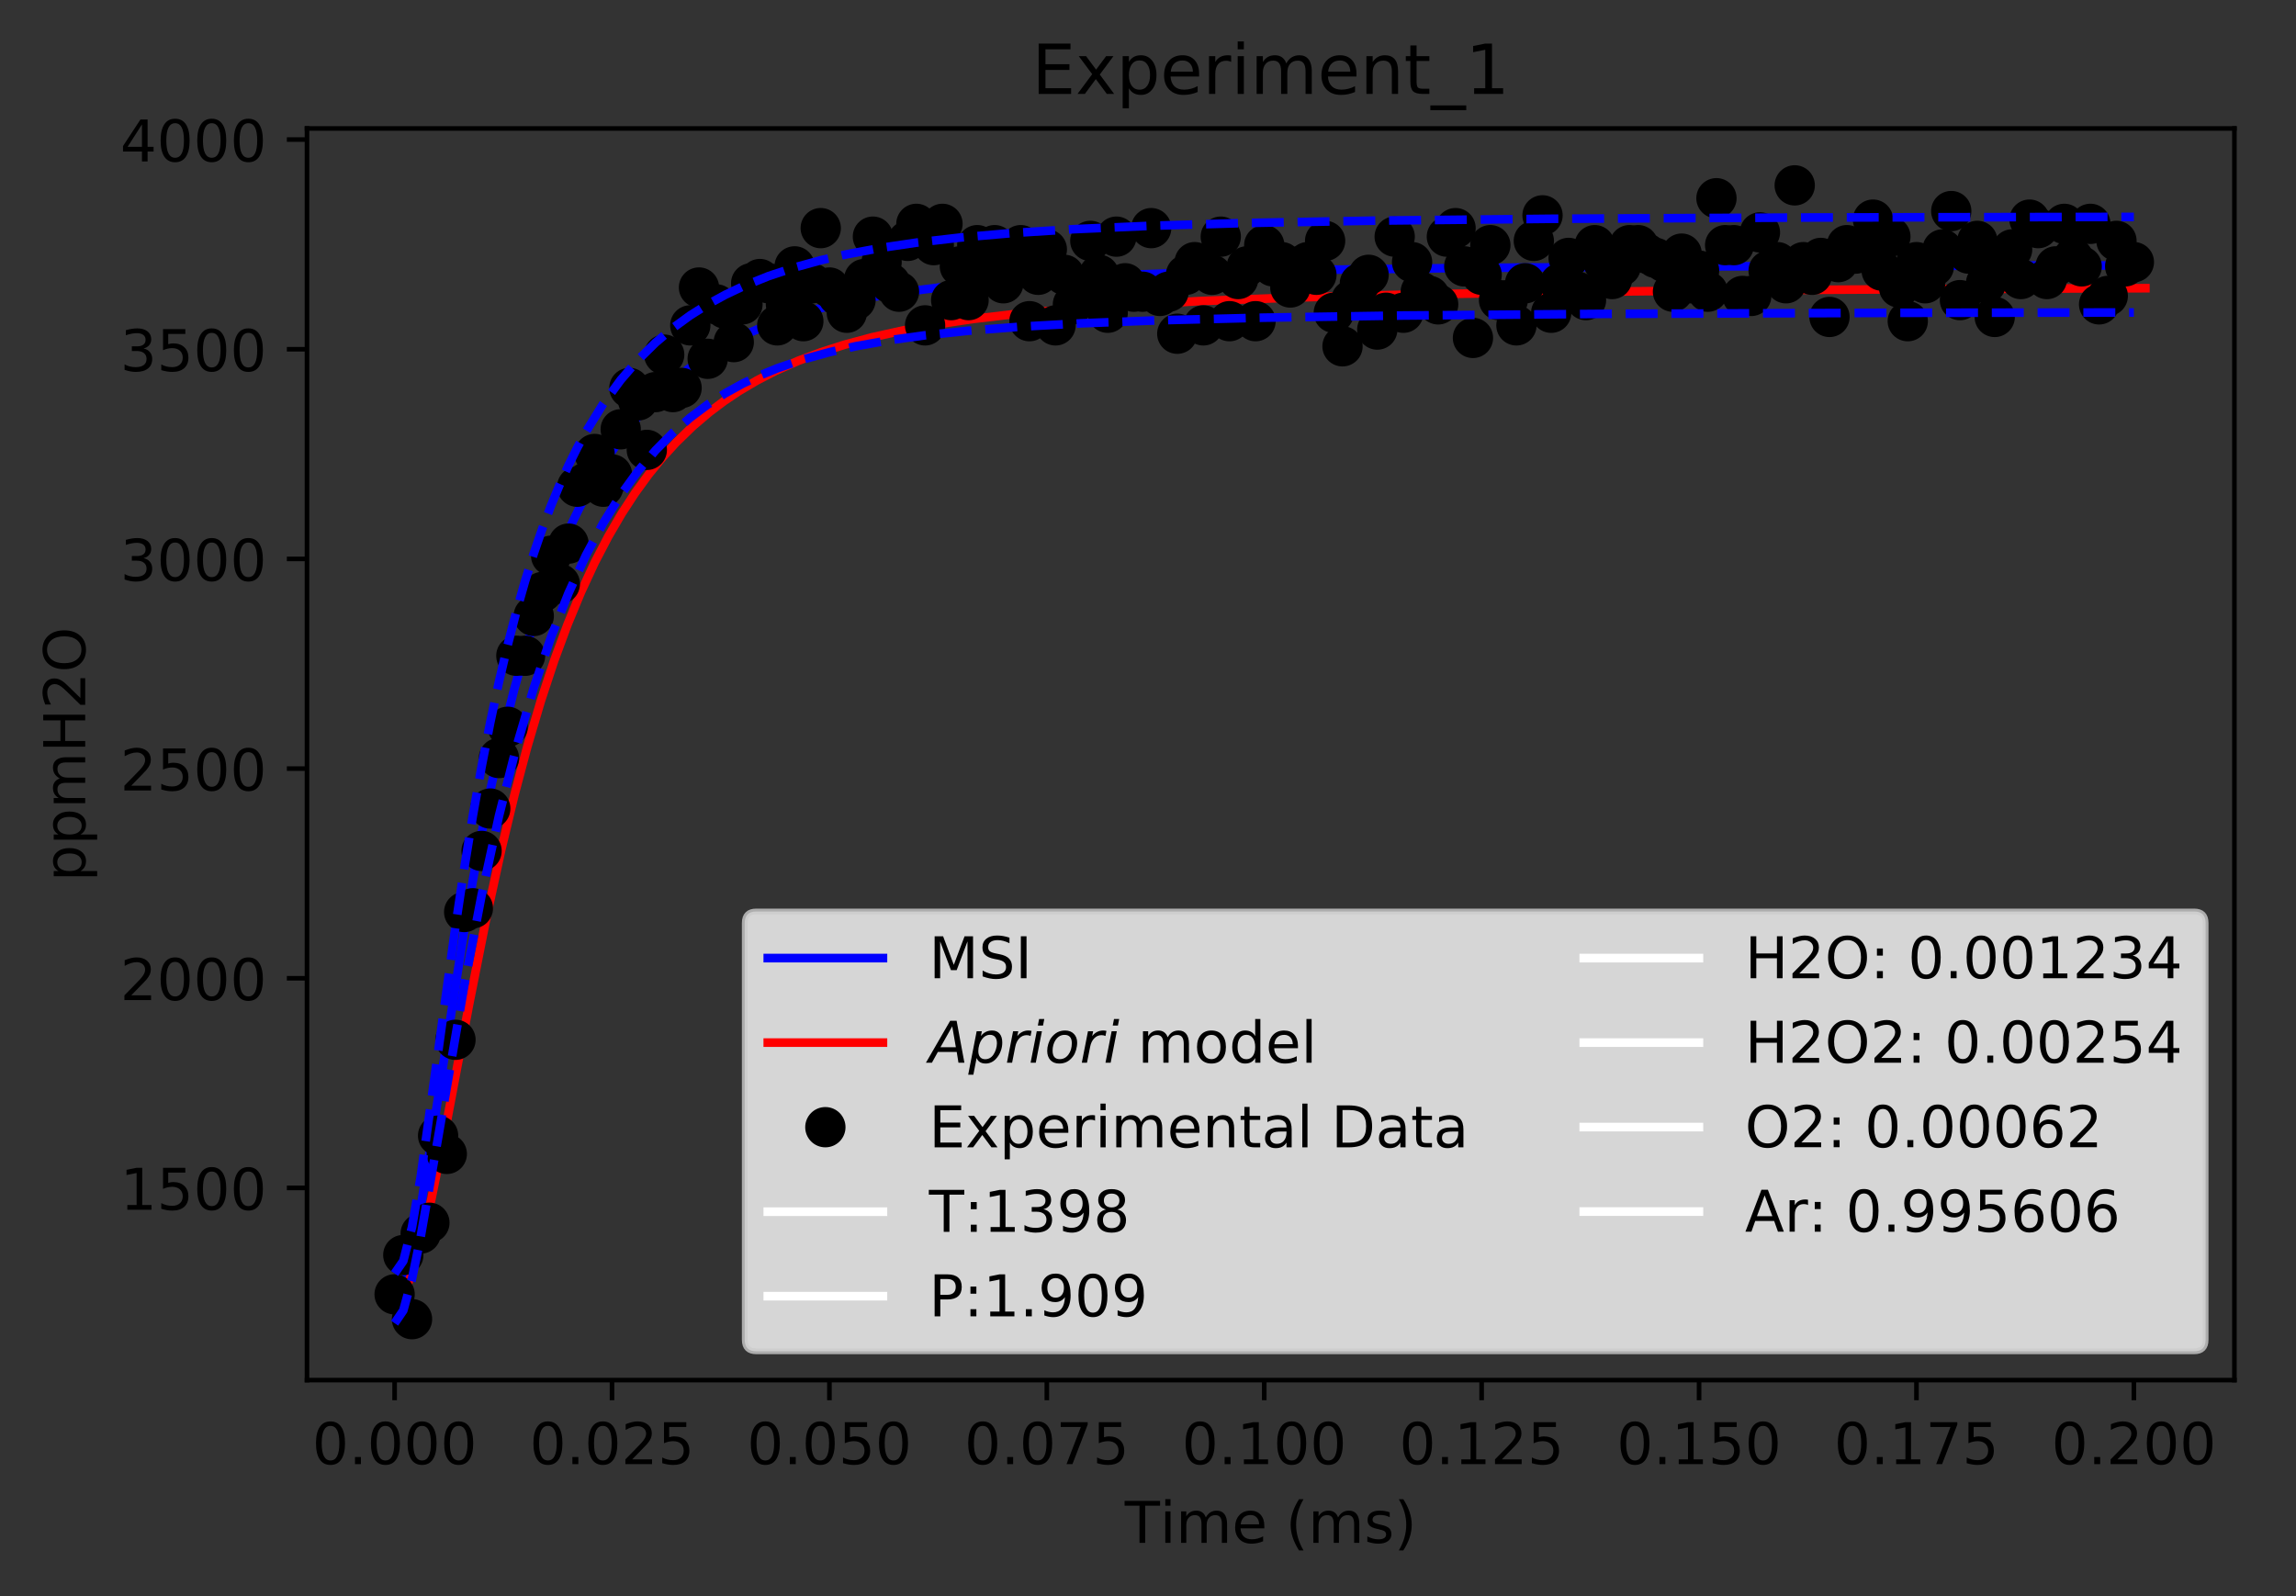 <?xml version="1.0" encoding="utf-8" standalone="no"?>
<!DOCTYPE svg PUBLIC "-//W3C//DTD SVG 1.1//EN"
  "http://www.w3.org/Graphics/SVG/1.1/DTD/svg11.dtd">
<!-- Created with matplotlib (https://matplotlib.org/) -->
<svg height="277.314pt" version="1.1" viewBox="0 0 398.828 277.314" width="398.828pt" xmlns="http://www.w3.org/2000/svg" xmlns:xlink="http://www.w3.org/1999/xlink">
 <rect x="0" y="0" width="398.828" height="277.314" fill="#333333" stroke="none"/>
 <defs>
  <style type="text/css">
*{stroke-linecap:butt;stroke-linejoin:round;}
  </style>
 </defs>
 <g id="figure_1">
  <g id="patch_1">
   <path d="M 0 277.314 
L 398.828 277.314 
L 398.828 0 
L 0 0 
z
" style="fill:none;"/>
  </g>
  <g id="axes_1">
   <g id="patch_2">
    <path d="M 53.328 239.758 
L 388.128 239.758 
L 388.128 22.318 
L 53.328 22.318 
z
" style="fill:none;"/>
   </g>
   <g id="matplotlib.axis_1">
    <g id="xtick_1">
     <g id="line2d_1">
      <defs>
       <path d="M 0 0 
L 0 3.5 
" id="m5621111555" style="stroke:#000000;stroke-width:0.8;"/>
      </defs>
      <g>
       <use style="stroke:#000000;stroke-width:0.8;" x="68.546" xlink:href="#m5621111555" y="239.758"/>
      </g>
     </g>
     <g id="text_1">
      <!-- 0.000 -->
      <defs>
       <path d="M 31.781 66.406 
Q 24.172 66.406 20.328 58.906 
Q 16.5 51.422 16.5 36.375 
Q 16.5 21.391 20.328 13.891 
Q 24.172 6.391 31.781 6.391 
Q 39.453 6.391 43.281 13.891 
Q 47.125 21.391 47.125 36.375 
Q 47.125 51.422 43.281 58.906 
Q 39.453 66.406 31.781 66.406 
z
M 31.781 74.219 
Q 44.047 74.219 50.516 64.516 
Q 56.984 54.828 56.984 36.375 
Q 56.984 17.969 50.516 8.266 
Q 44.047 -1.422 31.781 -1.422 
Q 19.531 -1.422 13.062 8.266 
Q 6.594 17.969 6.594 36.375 
Q 6.594 54.828 13.062 64.516 
Q 19.531 74.219 31.781 74.219 
z
" id="DejaVuSans-48"/>
       <path d="M 10.688 12.406 
L 21 12.406 
L 21 0 
L 10.688 0 
z
" id="DejaVuSans-46"/>
      </defs>
      <g transform="translate(54.232 254.357)scale(0.1 -0.1)">
       <use xlink:href="#DejaVuSans-48"/>
       <use x="63.623" xlink:href="#DejaVuSans-46"/>
       <use x="95.41" xlink:href="#DejaVuSans-48"/>
       <use x="159.033" xlink:href="#DejaVuSans-48"/>
       <use x="222.656" xlink:href="#DejaVuSans-48"/>
      </g>
     </g>
    </g>
    <g id="xtick_2">
     <g id="line2d_2">
      <g>
       <use style="stroke:#000000;stroke-width:0.8;" x="106.311" xlink:href="#m5621111555" y="239.758"/>
      </g>
     </g>
     <g id="text_2">
      <!-- 0.025 -->
      <defs>
       <path d="M 19.188 8.297 
L 53.609 8.297 
L 53.609 0 
L 7.328 0 
L 7.328 8.297 
Q 12.938 14.109 22.625 23.891 
Q 32.328 33.688 34.812 36.531 
Q 39.547 41.844 41.422 45.531 
Q 43.312 49.219 43.312 52.781 
Q 43.312 58.594 39.234 62.25 
Q 35.156 65.922 28.609 65.922 
Q 23.969 65.922 18.812 64.312 
Q 13.672 62.703 7.812 59.422 
L 7.812 69.391 
Q 13.766 71.781 18.938 73 
Q 24.125 74.219 28.422 74.219 
Q 39.75 74.219 46.484 68.547 
Q 53.219 62.891 53.219 53.422 
Q 53.219 48.922 51.531 44.891 
Q 49.859 40.875 45.406 35.406 
Q 44.188 33.984 37.641 27.219 
Q 31.109 20.453 19.188 8.297 
z
" id="DejaVuSans-50"/>
       <path d="M 10.797 72.906 
L 49.516 72.906 
L 49.516 64.594 
L 19.828 64.594 
L 19.828 46.734 
Q 21.969 47.469 24.109 47.828 
Q 26.266 48.188 28.422 48.188 
Q 40.625 48.188 47.75 41.5 
Q 54.891 34.812 54.891 23.391 
Q 54.891 11.625 47.562 5.094 
Q 40.234 -1.422 26.906 -1.422 
Q 22.312 -1.422 17.547 -0.641 
Q 12.797 0.141 7.719 1.703 
L 7.719 11.625 
Q 12.109 9.234 16.797 8.062 
Q 21.484 6.891 26.703 6.891 
Q 35.156 6.891 40.078 11.328 
Q 45.016 15.766 45.016 23.391 
Q 45.016 31 40.078 35.438 
Q 35.156 39.891 26.703 39.891 
Q 22.75 39.891 18.812 39.016 
Q 14.891 38.141 10.797 36.281 
z
" id="DejaVuSans-53"/>
      </defs>
      <g transform="translate(91.997 254.357)scale(0.1 -0.1)">
       <use xlink:href="#DejaVuSans-48"/>
       <use x="63.623" xlink:href="#DejaVuSans-46"/>
       <use x="95.41" xlink:href="#DejaVuSans-48"/>
       <use x="159.033" xlink:href="#DejaVuSans-50"/>
       <use x="222.656" xlink:href="#DejaVuSans-53"/>
      </g>
     </g>
    </g>
    <g id="xtick_3">
     <g id="line2d_3">
      <g>
       <use style="stroke:#000000;stroke-width:0.8;" x="144.076" xlink:href="#m5621111555" y="239.758"/>
      </g>
     </g>
     <g id="text_3">
      <!-- 0.050 -->
      <g transform="translate(129.762 254.357)scale(0.1 -0.1)">
       <use xlink:href="#DejaVuSans-48"/>
       <use x="63.623" xlink:href="#DejaVuSans-46"/>
       <use x="95.41" xlink:href="#DejaVuSans-48"/>
       <use x="159.033" xlink:href="#DejaVuSans-53"/>
       <use x="222.656" xlink:href="#DejaVuSans-48"/>
      </g>
     </g>
    </g>
    <g id="xtick_4">
     <g id="line2d_4">
      <g>
       <use style="stroke:#000000;stroke-width:0.8;" x="181.841" xlink:href="#m5621111555" y="239.758"/>
      </g>
     </g>
     <g id="text_4">
      <!-- 0.075 -->
      <defs>
       <path d="M 8.203 72.906 
L 55.078 72.906 
L 55.078 68.703 
L 28.609 0 
L 18.312 0 
L 43.219 64.594 
L 8.203 64.594 
z
" id="DejaVuSans-55"/>
      </defs>
      <g transform="translate(167.527 254.357)scale(0.1 -0.1)">
       <use xlink:href="#DejaVuSans-48"/>
       <use x="63.623" xlink:href="#DejaVuSans-46"/>
       <use x="95.41" xlink:href="#DejaVuSans-48"/>
       <use x="159.033" xlink:href="#DejaVuSans-55"/>
       <use x="222.656" xlink:href="#DejaVuSans-53"/>
      </g>
     </g>
    </g>
    <g id="xtick_5">
     <g id="line2d_5">
      <g>
       <use style="stroke:#000000;stroke-width:0.8;" x="219.606" xlink:href="#m5621111555" y="239.758"/>
      </g>
     </g>
     <g id="text_5">
      <!-- 0.100 -->
      <defs>
       <path d="M 12.406 8.297 
L 28.516 8.297 
L 28.516 63.922 
L 10.984 60.406 
L 10.984 69.391 
L 28.422 72.906 
L 38.281 72.906 
L 38.281 8.297 
L 54.391 8.297 
L 54.391 0 
L 12.406 0 
z
" id="DejaVuSans-49"/>
      </defs>
      <g transform="translate(205.292 254.357)scale(0.1 -0.1)">
       <use xlink:href="#DejaVuSans-48"/>
       <use x="63.623" xlink:href="#DejaVuSans-46"/>
       <use x="95.41" xlink:href="#DejaVuSans-49"/>
       <use x="159.033" xlink:href="#DejaVuSans-48"/>
       <use x="222.656" xlink:href="#DejaVuSans-48"/>
      </g>
     </g>
    </g>
    <g id="xtick_6">
     <g id="line2d_6">
      <g>
       <use style="stroke:#000000;stroke-width:0.8;" x="257.371" xlink:href="#m5621111555" y="239.758"/>
      </g>
     </g>
     <g id="text_6">
      <!-- 0.125 -->
      <g transform="translate(243.057 254.357)scale(0.1 -0.1)">
       <use xlink:href="#DejaVuSans-48"/>
       <use x="63.623" xlink:href="#DejaVuSans-46"/>
       <use x="95.41" xlink:href="#DejaVuSans-49"/>
       <use x="159.033" xlink:href="#DejaVuSans-50"/>
       <use x="222.656" xlink:href="#DejaVuSans-53"/>
      </g>
     </g>
    </g>
    <g id="xtick_7">
     <g id="line2d_7">
      <g>
       <use style="stroke:#000000;stroke-width:0.8;" x="295.136" xlink:href="#m5621111555" y="239.758"/>
      </g>
     </g>
     <g id="text_7">
      <!-- 0.150 -->
      <g transform="translate(280.822 254.357)scale(0.1 -0.1)">
       <use xlink:href="#DejaVuSans-48"/>
       <use x="63.623" xlink:href="#DejaVuSans-46"/>
       <use x="95.41" xlink:href="#DejaVuSans-49"/>
       <use x="159.033" xlink:href="#DejaVuSans-53"/>
       <use x="222.656" xlink:href="#DejaVuSans-48"/>
      </g>
     </g>
    </g>
    <g id="xtick_8">
     <g id="line2d_8">
      <g>
       <use style="stroke:#000000;stroke-width:0.8;" x="332.901" xlink:href="#m5621111555" y="239.758"/>
      </g>
     </g>
     <g id="text_8">
      <!-- 0.175 -->
      <g transform="translate(318.587 254.357)scale(0.1 -0.1)">
       <use xlink:href="#DejaVuSans-48"/>
       <use x="63.623" xlink:href="#DejaVuSans-46"/>
       <use x="95.41" xlink:href="#DejaVuSans-49"/>
       <use x="159.033" xlink:href="#DejaVuSans-55"/>
       <use x="222.656" xlink:href="#DejaVuSans-53"/>
      </g>
     </g>
    </g>
    <g id="xtick_9">
     <g id="line2d_9">
      <g>
       <use style="stroke:#000000;stroke-width:0.8;" x="370.666" xlink:href="#m5621111555" y="239.758"/>
      </g>
     </g>
     <g id="text_9">
      <!-- 0.200 -->
      <g transform="translate(356.352 254.357)scale(0.1 -0.1)">
       <use xlink:href="#DejaVuSans-48"/>
       <use x="63.623" xlink:href="#DejaVuSans-46"/>
       <use x="95.41" xlink:href="#DejaVuSans-50"/>
       <use x="159.033" xlink:href="#DejaVuSans-48"/>
       <use x="222.656" xlink:href="#DejaVuSans-48"/>
      </g>
     </g>
    </g>
    <g id="text_10">
     <!-- Time (ms) -->
     <defs>
      <path d="M -0.297 72.906 
L 61.375 72.906 
L 61.375 64.594 
L 35.5 64.594 
L 35.5 0 
L 25.594 0 
L 25.594 64.594 
L -0.297 64.594 
z
" id="DejaVuSans-84"/>
      <path d="M 9.422 54.688 
L 18.406 54.688 
L 18.406 0 
L 9.422 0 
z
M 9.422 75.984 
L 18.406 75.984 
L 18.406 64.594 
L 9.422 64.594 
z
" id="DejaVuSans-105"/>
      <path d="M 52 44.188 
Q 55.375 50.25 60.062 53.125 
Q 64.75 56 71.094 56 
Q 79.641 56 84.281 50.016 
Q 88.922 44.047 88.922 33.016 
L 88.922 0 
L 79.891 0 
L 79.891 32.719 
Q 79.891 40.578 77.094 44.375 
Q 74.312 48.188 68.609 48.188 
Q 61.625 48.188 57.562 43.547 
Q 53.516 38.922 53.516 30.906 
L 53.516 0 
L 44.484 0 
L 44.484 32.719 
Q 44.484 40.625 41.703 44.406 
Q 38.922 48.188 33.109 48.188 
Q 26.219 48.188 22.156 43.531 
Q 18.109 38.875 18.109 30.906 
L 18.109 0 
L 9.078 0 
L 9.078 54.688 
L 18.109 54.688 
L 18.109 46.188 
Q 21.188 51.219 25.484 53.609 
Q 29.781 56 35.688 56 
Q 41.656 56 45.828 52.969 
Q 50 49.953 52 44.188 
z
" id="DejaVuSans-109"/>
      <path d="M 56.203 29.594 
L 56.203 25.203 
L 14.891 25.203 
Q 15.484 15.922 20.484 11.062 
Q 25.484 6.203 34.422 6.203 
Q 39.594 6.203 44.453 7.469 
Q 49.312 8.734 54.109 11.281 
L 54.109 2.781 
Q 49.266 0.734 44.188 -0.344 
Q 39.109 -1.422 33.891 -1.422 
Q 20.797 -1.422 13.156 6.188 
Q 5.516 13.812 5.516 26.812 
Q 5.516 40.234 12.766 48.109 
Q 20.016 56 32.328 56 
Q 43.359 56 49.781 48.891 
Q 56.203 41.797 56.203 29.594 
z
M 47.219 32.234 
Q 47.125 39.594 43.094 43.984 
Q 39.062 48.391 32.422 48.391 
Q 24.906 48.391 20.391 44.141 
Q 15.875 39.891 15.188 32.172 
z
" id="DejaVuSans-101"/>
      <path id="DejaVuSans-32"/>
      <path d="M 31 75.875 
Q 24.469 64.656 21.281 53.656 
Q 18.109 42.672 18.109 31.391 
Q 18.109 20.125 21.312 9.062 
Q 24.516 -2 31 -13.188 
L 23.188 -13.188 
Q 15.875 -1.703 12.234 9.375 
Q 8.594 20.453 8.594 31.391 
Q 8.594 42.281 12.203 53.312 
Q 15.828 64.359 23.188 75.875 
z
" id="DejaVuSans-40"/>
      <path d="M 44.281 53.078 
L 44.281 44.578 
Q 40.484 46.531 36.375 47.5 
Q 32.281 48.484 27.875 48.484 
Q 21.188 48.484 17.844 46.438 
Q 14.5 44.391 14.5 40.281 
Q 14.5 37.156 16.891 35.375 
Q 19.281 33.594 26.516 31.984 
L 29.594 31.297 
Q 39.156 29.25 43.188 25.516 
Q 47.219 21.781 47.219 15.094 
Q 47.219 7.469 41.188 3.016 
Q 35.156 -1.422 24.609 -1.422 
Q 20.219 -1.422 15.453 -0.562 
Q 10.688 0.297 5.422 2 
L 5.422 11.281 
Q 10.406 8.688 15.234 7.391 
Q 20.062 6.109 24.812 6.109 
Q 31.156 6.109 34.562 8.281 
Q 37.984 10.453 37.984 14.406 
Q 37.984 18.062 35.516 20.016 
Q 33.062 21.969 24.703 23.781 
L 21.578 24.516 
Q 13.234 26.266 9.516 29.906 
Q 5.812 33.547 5.812 39.891 
Q 5.812 47.609 11.281 51.797 
Q 16.75 56 26.812 56 
Q 31.781 56 36.172 55.266 
Q 40.578 54.547 44.281 53.078 
z
" id="DejaVuSans-115"/>
      <path d="M 8.016 75.875 
L 15.828 75.875 
Q 23.141 64.359 26.781 53.312 
Q 30.422 42.281 30.422 31.391 
Q 30.422 20.453 26.781 9.375 
Q 23.141 -1.703 15.828 -13.188 
L 8.016 -13.188 
Q 14.5 -2 17.703 9.062 
Q 20.906 20.125 20.906 31.391 
Q 20.906 42.672 17.703 53.656 
Q 14.5 64.656 8.016 75.875 
z
" id="DejaVuSans-41"/>
     </defs>
     <g transform="translate(195.375 268.035)scale(0.1 -0.1)">
      <use xlink:href="#DejaVuSans-84"/>
      <use x="61.037" xlink:href="#DejaVuSans-105"/>
      <use x="88.82" xlink:href="#DejaVuSans-109"/>
      <use x="186.232" xlink:href="#DejaVuSans-101"/>
      <use x="247.756" xlink:href="#DejaVuSans-32"/>
      <use x="279.543" xlink:href="#DejaVuSans-40"/>
      <use x="318.557" xlink:href="#DejaVuSans-109"/>
      <use x="415.969" xlink:href="#DejaVuSans-115"/>
      <use x="468.068" xlink:href="#DejaVuSans-41"/>
     </g>
    </g>
   </g>
   <g id="matplotlib.axis_2">
    <g id="ytick_1">
     <g id="line2d_10">
      <defs>
       <path d="M 0 0 
L -3.5 0 
" id="m21beaf8e0d" style="stroke:#000000;stroke-width:0.8;"/>
      </defs>
      <g>
       <use style="stroke:#000000;stroke-width:0.8;" x="53.328" xlink:href="#m21beaf8e0d" y="206.37"/>
      </g>
     </g>
     <g id="text_11">
      <!-- 1500 -->
      <g transform="translate(20.878 210.169)scale(0.1 -0.1)">
       <use xlink:href="#DejaVuSans-49"/>
       <use x="63.623" xlink:href="#DejaVuSans-53"/>
       <use x="127.246" xlink:href="#DejaVuSans-48"/>
       <use x="190.869" xlink:href="#DejaVuSans-48"/>
      </g>
     </g>
    </g>
    <g id="ytick_2">
     <g id="line2d_11">
      <g>
       <use style="stroke:#000000;stroke-width:0.8;" x="53.328" xlink:href="#m21beaf8e0d" y="169.945"/>
      </g>
     </g>
     <g id="text_12">
      <!-- 2000 -->
      <g transform="translate(20.878 173.745)scale(0.1 -0.1)">
       <use xlink:href="#DejaVuSans-50"/>
       <use x="63.623" xlink:href="#DejaVuSans-48"/>
       <use x="127.246" xlink:href="#DejaVuSans-48"/>
       <use x="190.869" xlink:href="#DejaVuSans-48"/>
      </g>
     </g>
    </g>
    <g id="ytick_3">
     <g id="line2d_12">
      <g>
       <use style="stroke:#000000;stroke-width:0.8;" x="53.328" xlink:href="#m21beaf8e0d" y="133.521"/>
      </g>
     </g>
     <g id="text_13">
      <!-- 2500 -->
      <g transform="translate(20.878 137.32)scale(0.1 -0.1)">
       <use xlink:href="#DejaVuSans-50"/>
       <use x="63.623" xlink:href="#DejaVuSans-53"/>
       <use x="127.246" xlink:href="#DejaVuSans-48"/>
       <use x="190.869" xlink:href="#DejaVuSans-48"/>
      </g>
     </g>
    </g>
    <g id="ytick_4">
     <g id="line2d_13">
      <g>
       <use style="stroke:#000000;stroke-width:0.8;" x="53.328" xlink:href="#m21beaf8e0d" y="97.096"/>
      </g>
     </g>
     <g id="text_14">
      <!-- 3000 -->
      <defs>
       <path d="M 40.578 39.312 
Q 47.656 37.797 51.625 33 
Q 55.609 28.219 55.609 21.188 
Q 55.609 10.406 48.188 4.484 
Q 40.766 -1.422 27.094 -1.422 
Q 22.516 -1.422 17.656 -0.516 
Q 12.797 0.391 7.625 2.203 
L 7.625 11.719 
Q 11.719 9.328 16.594 8.109 
Q 21.484 6.891 26.812 6.891 
Q 36.078 6.891 40.938 10.547 
Q 45.797 14.203 45.797 21.188 
Q 45.797 27.641 41.281 31.266 
Q 36.766 34.906 28.719 34.906 
L 20.219 34.906 
L 20.219 43.016 
L 29.109 43.016 
Q 36.375 43.016 40.234 45.922 
Q 44.094 48.828 44.094 54.297 
Q 44.094 59.906 40.109 62.906 
Q 36.141 65.922 28.719 65.922 
Q 24.656 65.922 20.016 65.031 
Q 15.375 64.156 9.812 62.312 
L 9.812 71.094 
Q 15.438 72.656 20.344 73.438 
Q 25.25 74.219 29.594 74.219 
Q 40.828 74.219 47.359 69.109 
Q 53.906 64.016 53.906 55.328 
Q 53.906 49.266 50.438 45.094 
Q 46.969 40.922 40.578 39.312 
z
" id="DejaVuSans-51"/>
      </defs>
      <g transform="translate(20.878 100.895)scale(0.1 -0.1)">
       <use xlink:href="#DejaVuSans-51"/>
       <use x="63.623" xlink:href="#DejaVuSans-48"/>
       <use x="127.246" xlink:href="#DejaVuSans-48"/>
       <use x="190.869" xlink:href="#DejaVuSans-48"/>
      </g>
     </g>
    </g>
    <g id="ytick_5">
     <g id="line2d_14">
      <g>
       <use style="stroke:#000000;stroke-width:0.8;" x="53.328" xlink:href="#m21beaf8e0d" y="60.671"/>
      </g>
     </g>
     <g id="text_15">
      <!-- 3500 -->
      <g transform="translate(20.878 64.471)scale(0.1 -0.1)">
       <use xlink:href="#DejaVuSans-51"/>
       <use x="63.623" xlink:href="#DejaVuSans-53"/>
       <use x="127.246" xlink:href="#DejaVuSans-48"/>
       <use x="190.869" xlink:href="#DejaVuSans-48"/>
      </g>
     </g>
    </g>
    <g id="ytick_6">
     <g id="line2d_15">
      <g>
       <use style="stroke:#000000;stroke-width:0.8;" x="53.328" xlink:href="#m21beaf8e0d" y="24.247"/>
      </g>
     </g>
     <g id="text_16">
      <!-- 4000 -->
      <defs>
       <path d="M 37.797 64.312 
L 12.891 25.391 
L 37.797 25.391 
z
M 35.203 72.906 
L 47.609 72.906 
L 47.609 25.391 
L 58.016 25.391 
L 58.016 17.188 
L 47.609 17.188 
L 47.609 0 
L 37.797 0 
L 37.797 17.188 
L 4.891 17.188 
L 4.891 26.703 
z
" id="DejaVuSans-52"/>
      </defs>
      <g transform="translate(20.878 28.046)scale(0.1 -0.1)">
       <use xlink:href="#DejaVuSans-52"/>
       <use x="63.623" xlink:href="#DejaVuSans-48"/>
       <use x="127.246" xlink:href="#DejaVuSans-48"/>
       <use x="190.869" xlink:href="#DejaVuSans-48"/>
      </g>
     </g>
    </g>
    <g id="text_17">
     <!-- ppmH2O -->
     <defs>
      <path d="M 18.109 8.203 
L 18.109 -20.797 
L 9.078 -20.797 
L 9.078 54.688 
L 18.109 54.688 
L 18.109 46.391 
Q 20.953 51.266 25.266 53.625 
Q 29.594 56 35.594 56 
Q 45.562 56 51.781 48.094 
Q 58.016 40.188 58.016 27.297 
Q 58.016 14.406 51.781 6.484 
Q 45.562 -1.422 35.594 -1.422 
Q 29.594 -1.422 25.266 0.953 
Q 20.953 3.328 18.109 8.203 
z
M 48.688 27.297 
Q 48.688 37.203 44.609 42.844 
Q 40.531 48.484 33.406 48.484 
Q 26.266 48.484 22.188 42.844 
Q 18.109 37.203 18.109 27.297 
Q 18.109 17.391 22.188 11.75 
Q 26.266 6.109 33.406 6.109 
Q 40.531 6.109 44.609 11.75 
Q 48.688 17.391 48.688 27.297 
z
" id="DejaVuSans-112"/>
      <path d="M 9.812 72.906 
L 19.672 72.906 
L 19.672 43.016 
L 55.516 43.016 
L 55.516 72.906 
L 65.375 72.906 
L 65.375 0 
L 55.516 0 
L 55.516 34.719 
L 19.672 34.719 
L 19.672 0 
L 9.812 0 
z
" id="DejaVuSans-72"/>
      <path d="M 39.406 66.219 
Q 28.656 66.219 22.328 58.203 
Q 16.016 50.203 16.016 36.375 
Q 16.016 22.609 22.328 14.594 
Q 28.656 6.594 39.406 6.594 
Q 50.141 6.594 56.422 14.594 
Q 62.703 22.609 62.703 36.375 
Q 62.703 50.203 56.422 58.203 
Q 50.141 66.219 39.406 66.219 
z
M 39.406 74.219 
Q 54.734 74.219 63.906 63.938 
Q 73.094 53.656 73.094 36.375 
Q 73.094 19.141 63.906 8.859 
Q 54.734 -1.422 39.406 -1.422 
Q 24.031 -1.422 14.812 8.828 
Q 5.609 19.094 5.609 36.375 
Q 5.609 53.656 14.812 63.938 
Q 24.031 74.219 39.406 74.219 
z
" id="DejaVuSans-79"/>
     </defs>
     <g transform="translate(14.798 153.134)rotate(-90)scale(0.1 -0.1)">
      <use xlink:href="#DejaVuSans-112"/>
      <use x="63.477" xlink:href="#DejaVuSans-112"/>
      <use x="126.953" xlink:href="#DejaVuSans-109"/>
      <use x="224.365" xlink:href="#DejaVuSans-72"/>
      <use x="299.561" xlink:href="#DejaVuSans-50"/>
      <use x="363.184" xlink:href="#DejaVuSans-79"/>
     </g>
    </g>
   </g>
   <g id="line2d_16">
    <path clip-path="url(#p9e9c143634)" d="M 68.546 225.663 
L 68.86 225.56 
L 69.234 225.178 
L 69.676 224.395 
L 70.272 222.831 
L 71.002 220.233 
L 71.897 216.194 
L 73.091 209.701 
L 74.783 199.149 
L 80.973 159.424 
L 83.145 147.372 
L 85.167 137.29 
L 87.303 127.777 
L 89.329 119.734 
L 91.354 112.55 
L 93.38 106.132 
L 95.406 100.395 
L 97.432 95.264 
L 99.457 90.669 
L 101.483 86.552 
L 103.847 82.282 
L 106.159 78.592 
L 108.341 75.497 
L 110.524 72.736 
L 112.706 70.268 
L 115.434 67.546 
L 118.162 65.174 
L 120.891 63.104 
L 123.619 61.294 
L 126.892 59.415 
L 130.166 57.808 
L 133.44 56.43 
L 137.539 54.973 
L 141.638 53.761 
L 146.557 52.567 
L 151.475 51.597 
L 157.214 50.687 
L 163.772 49.869 
L 171.97 49.09 
L 181.808 48.405 
L 193.285 47.835 
L 208.042 47.332 
L 227.717 46.898 
L 254.772 46.546 
L 292.899 46.29 
L 353.179 46.131 
L 372.91 46.109 
L 372.91 46.109 
" style="fill:none;stroke:#0000ff;stroke-linecap:square;stroke-width:1.5;"/>
   </g>
   <g id="line2d_17">
    <path clip-path="url(#p9e9c143634)" d="M 68.546 225.748 
L 68.952 225.656 
L 69.43 225.318 
L 69.946 224.691 
L 70.625 223.489 
L 71.417 221.595 
L 72.322 218.858 
L 73.454 214.704 
L 74.925 208.339 
L 76.852 198.879 
L 81.479 174.495 
L 84.481 159.446 
L 87.06 147.642 
L 89.381 138.016 
L 91.588 129.733 
L 93.927 121.831 
L 96.265 114.76 
L 98.604 108.443 
L 100.943 102.803 
L 103.282 97.768 
L 105.62 93.273 
L 107.965 89.248 
L 110.315 85.642 
L 112.665 82.417 
L 115.015 79.531 
L 117.365 76.946 
L 120.303 74.085 
L 123.14 71.665 
L 125.703 69.73 
L 128.316 67.973 
L 131.506 66.084 
L 134.696 64.438 
L 138.683 62.671 
L 142.67 61.173 
L 146.657 59.898 
L 151.442 58.608 
L 157.024 57.37 
L 162.606 56.357 
L 168.985 55.414 
L 176.96 54.478 
L 185.731 53.678 
L 196.098 52.952 
L 208.857 52.286 
L 224.806 51.688 
L 244.349 51.183 
L 270.795 50.741 
L 305.124 50.398 
L 356.076 50.125 
L 372.658 50.069 
L 372.658 50.069 
" style="fill:none;stroke:#ff0000;stroke-linecap:square;stroke-width:1.5;"/>
   </g>
   <g id="line2d_18">
    <defs>
     <path d="M 0 3 
C 0.796 3 1.559 2.684 2.121 2.121 
C 2.684 1.559 3 0.796 3 0 
C 3 -0.796 2.684 -1.559 2.121 -2.121 
C 1.559 -2.684 0.796 -3 0 -3 
C -0.796 -3 -1.559 -2.684 -2.121 -2.121 
C -2.684 -1.559 -3 -0.796 -3 0 
C -3 0.796 -2.684 1.559 -2.121 2.121 
C -1.559 2.684 -0.796 3 0 3 
z
" id="m8c641baf9c" style="stroke:#000000;"/>
    </defs>
    <g clip-path="url(#p9e9c143634)">
     <use style="stroke:#000000;" x="68.546" xlink:href="#m8c641baf9c" y="224.859"/>
     <use style="stroke:#000000;" x="70.057" xlink:href="#m8c641baf9c" y="218.033"/>
     <use style="stroke:#000000;" x="71.568" xlink:href="#m8c641baf9c" y="229.172"/>
     <use style="stroke:#000000;" x="73.078" xlink:href="#m8c641baf9c" y="214.296"/>
     <use style="stroke:#000000;" x="74.589" xlink:href="#m8c641baf9c" y="212.424"/>
     <use style="stroke:#000000;" x="76.099" xlink:href="#m8c641baf9c" y="197.293"/>
     <use style="stroke:#000000;" x="77.61" xlink:href="#m8c641baf9c" y="200.462"/>
     <use style="stroke:#000000;" x="79.12" xlink:href="#m8c641baf9c" y="180.64"/>
     <use style="stroke:#000000;" x="80.631" xlink:href="#m8c641baf9c" y="158.443"/>
     <use style="stroke:#000000;" x="82.142" xlink:href="#m8c641baf9c" y="157.787"/>
     <use style="stroke:#000000;" x="83.652" xlink:href="#m8c641baf9c" y="147.828"/>
     <use style="stroke:#000000;" x="85.163" xlink:href="#m8c641baf9c" y="140.463"/>
     <use style="stroke:#000000;" x="86.673" xlink:href="#m8c641baf9c" y="131.692"/>
     <use style="stroke:#000000;" x="88.184" xlink:href="#m8c641baf9c" y="126.258"/>
     <use style="stroke:#000000;" x="89.695" xlink:href="#m8c641baf9c" y="113.924"/>
     <use style="stroke:#000000;" x="91.205" xlink:href="#m8c641baf9c" y="113.924"/>
     <use style="stroke:#000000;" x="92.716" xlink:href="#m8c641baf9c" y="107.011"/>
     <use style="stroke:#000000;" x="94.226" xlink:href="#m8c641baf9c" y="102.837"/>
     <use style="stroke:#000000;" x="95.737" xlink:href="#m8c641baf9c" y="96.542"/>
     <use style="stroke:#000000;" x="97.248" xlink:href="#m8c641baf9c" y="101.438"/>
     <use style="stroke:#000000;" x="98.758" xlink:href="#m8c641baf9c" y="94.437"/>
     <use style="stroke:#000000;" x="100.269" xlink:href="#m8c641baf9c" y="84.559"/>
     <use style="stroke:#000000;" x="101.779" xlink:href="#m8c641baf9c" y="83.845"/>
     <use style="stroke:#000000;" x="103.29" xlink:href="#m8c641baf9c" y="78.869"/>
     <use style="stroke:#000000;" x="104.801" xlink:href="#m8c641baf9c" y="84.559"/>
     <use style="stroke:#000000;" x="106.311" xlink:href="#m8c641baf9c" y="82.424"/>
     <use style="stroke:#000000;" x="107.822" xlink:href="#m8c641baf9c" y="74.578"/>
     <use style="stroke:#000000;" x="109.332" xlink:href="#m8c641baf9c" y="67.395"/>
     <use style="stroke:#000000;" x="110.843" xlink:href="#m8c641baf9c" y="69.559"/>
     <use style="stroke:#000000;" x="112.354" xlink:href="#m8c641baf9c" y="78.155"/>
     <use style="stroke:#000000;" x="113.864" xlink:href="#m8c641baf9c" y="68.117"/>
     <use style="stroke:#000000;" x="115.375" xlink:href="#m8c641baf9c" y="61.611"/>
     <use style="stroke:#000000;" x="116.885" xlink:href="#m8c641baf9c" y="68.117"/>
     <use style="stroke:#000000;" x="118.396" xlink:href="#m8c641baf9c" y="67.395"/>
     <use style="stroke:#000000;" x="119.907" xlink:href="#m8c641baf9c" y="56.526"/>
     <use style="stroke:#000000;" x="121.417" xlink:href="#m8c641baf9c" y="49.948"/>
     <use style="stroke:#000000;" x="122.928" xlink:href="#m8c641baf9c" y="62.332"/>
     <use style="stroke:#000000;" x="124.438" xlink:href="#m8c641baf9c" y="52.876"/>
     <use style="stroke:#000000;" x="125.949" xlink:href="#m8c641baf9c" y="53.605"/>
     <use style="stroke:#000000;" x="127.46" xlink:href="#m8c641baf9c" y="59.433"/>
     <use style="stroke:#000000;" x="128.97" xlink:href="#m8c641baf9c" y="52.876"/>
     <use style="stroke:#000000;" x="130.481" xlink:href="#m8c641baf9c" y="49.212"/>
     <use style="stroke:#000000;" x="131.991" xlink:href="#m8c641baf9c" y="48.476"/>
     <use style="stroke:#000000;" x="133.502" xlink:href="#m8c641baf9c" y="49.212"/>
     <use style="stroke:#000000;" x="135.013" xlink:href="#m8c641baf9c" y="56.526"/>
     <use style="stroke:#000000;" x="136.523" xlink:href="#m8c641baf9c" y="52.876"/>
     <use style="stroke:#000000;" x="138.034" xlink:href="#m8c641baf9c" y="46.276"/>
     <use style="stroke:#000000;" x="139.544" xlink:href="#m8c641baf9c" y="55.798"/>
     <use style="stroke:#000000;" x="141.055" xlink:href="#m8c641baf9c" y="49.212"/>
     <use style="stroke:#000000;" x="142.566" xlink:href="#m8c641baf9c" y="39.632"/>
     <use style="stroke:#000000;" x="144.076" xlink:href="#m8c641baf9c" y="49.948"/>
     <use style="stroke:#000000;" x="145.587" xlink:href="#m8c641baf9c" y="51.412"/>
     <use style="stroke:#000000;" x="147.097" xlink:href="#m8c641baf9c" y="54.333"/>
     <use style="stroke:#000000;" x="148.608" xlink:href="#m8c641baf9c" y="52.141"/>
     <use style="stroke:#000000;" x="150.119" xlink:href="#m8c641baf9c" y="48.476"/>
     <use style="stroke:#000000;" x="151.629" xlink:href="#m8c641baf9c" y="41.111"/>
     <use style="stroke:#000000;" x="153.14" xlink:href="#m8c641baf9c" y="45.54"/>
     <use style="stroke:#000000;" x="154.65" xlink:href="#m8c641baf9c" y="49.212"/>
     <use style="stroke:#000000;" x="156.161" xlink:href="#m8c641baf9c" y="50.676"/>
     <use style="stroke:#000000;" x="157.672" xlink:href="#m8c641baf9c" y="41.847"/>
     <use style="stroke:#000000;" x="159.182" xlink:href="#m8c641baf9c" y="38.889"/>
     <use style="stroke:#000000;" x="160.693" xlink:href="#m8c641baf9c" y="56.526"/>
     <use style="stroke:#000000;" x="162.203" xlink:href="#m8c641baf9c" y="42.59"/>
     <use style="stroke:#000000;" x="163.714" xlink:href="#m8c641baf9c" y="38.889"/>
     <use style="stroke:#000000;" x="165.225" xlink:href="#m8c641baf9c" y="52.141"/>
     <use style="stroke:#000000;" x="166.735" xlink:href="#m8c641baf9c" y="46.276"/>
     <use style="stroke:#000000;" x="168.246" xlink:href="#m8c641baf9c" y="52.141"/>
     <use style="stroke:#000000;" x="169.756" xlink:href="#m8c641baf9c" y="42.59"/>
     <use style="stroke:#000000;" x="171.267" xlink:href="#m8c641baf9c" y="47.012"/>
     <use style="stroke:#000000;" x="172.778" xlink:href="#m8c641baf9c" y="42.59"/>
     <use style="stroke:#000000;" x="174.288" xlink:href="#m8c641baf9c" y="49.212"/>
     <use style="stroke:#000000;" x="175.799" xlink:href="#m8c641baf9c" y="45.54"/>
     <use style="stroke:#000000;" x="177.309" xlink:href="#m8c641baf9c" y="42.59"/>
     <use style="stroke:#000000;" x="178.82" xlink:href="#m8c641baf9c" y="55.798"/>
     <use style="stroke:#000000;" x="180.331" xlink:href="#m8c641baf9c" y="47.741"/>
     <use style="stroke:#000000;" x="181.841" xlink:href="#m8c641baf9c" y="43.326"/>
     <use style="stroke:#000000;" x="183.352" xlink:href="#m8c641baf9c" y="56.526"/>
     <use style="stroke:#000000;" x="184.862" xlink:href="#m8c641baf9c" y="47.741"/>
     <use style="stroke:#000000;" x="186.373" xlink:href="#m8c641baf9c" y="52.876"/>
     <use style="stroke:#000000;" x="187.884" xlink:href="#m8c641baf9c" y="50.676"/>
     <use style="stroke:#000000;" x="189.394" xlink:href="#m8c641baf9c" y="41.847"/>
     <use style="stroke:#000000;" x="190.905" xlink:href="#m8c641baf9c" y="47.741"/>
     <use style="stroke:#000000;" x="192.415" xlink:href="#m8c641baf9c" y="54.333"/>
     <use style="stroke:#000000;" x="193.926" xlink:href="#m8c641baf9c" y="41.111"/>
     <use style="stroke:#000000;" x="195.437" xlink:href="#m8c641baf9c" y="49.212"/>
     <use style="stroke:#000000;" x="196.947" xlink:href="#m8c641baf9c" y="50.676"/>
     <use style="stroke:#000000;" x="198.458" xlink:href="#m8c641baf9c" y="50.676"/>
     <use style="stroke:#000000;" x="199.968" xlink:href="#m8c641baf9c" y="39.632"/>
     <use style="stroke:#000000;" x="201.479" xlink:href="#m8c641baf9c" y="51.412"/>
     <use style="stroke:#000000;" x="202.99" xlink:href="#m8c641baf9c" y="50.676"/>
     <use style="stroke:#000000;" x="204.5" xlink:href="#m8c641baf9c" y="57.976"/>
     <use style="stroke:#000000;" x="206.011" xlink:href="#m8c641baf9c" y="47.741"/>
     <use style="stroke:#000000;" x="207.521" xlink:href="#m8c641baf9c" y="45.54"/>
     <use style="stroke:#000000;" x="209.032" xlink:href="#m8c641baf9c" y="56.526"/>
     <use style="stroke:#000000;" x="210.543" xlink:href="#m8c641baf9c" y="47.741"/>
     <use style="stroke:#000000;" x="212.053" xlink:href="#m8c641baf9c" y="41.111"/>
     <use style="stroke:#000000;" x="213.564" xlink:href="#m8c641baf9c" y="55.798"/>
     <use style="stroke:#000000;" x="215.074" xlink:href="#m8c641baf9c" y="48.476"/>
     <use style="stroke:#000000;" x="216.585" xlink:href="#m8c641baf9c" y="46.276"/>
     <use style="stroke:#000000;" x="218.096" xlink:href="#m8c641baf9c" y="55.798"/>
     <use style="stroke:#000000;" x="219.606" xlink:href="#m8c641baf9c" y="42.59"/>
     <use style="stroke:#000000;" x="221.117" xlink:href="#m8c641baf9c" y="46.276"/>
     <use style="stroke:#000000;" x="222.627" xlink:href="#m8c641baf9c" y="45.54"/>
     <use style="stroke:#000000;" x="224.138" xlink:href="#m8c641baf9c" y="49.948"/>
     <use style="stroke:#000000;" x="225.649" xlink:href="#m8c641baf9c" y="46.276"/>
     <use style="stroke:#000000;" x="227.159" xlink:href="#m8c641baf9c" y="45.54"/>
     <use style="stroke:#000000;" x="228.67" xlink:href="#m8c641baf9c" y="47.741"/>
     <use style="stroke:#000000;" x="230.18" xlink:href="#m8c641baf9c" y="41.847"/>
     <use style="stroke:#000000;" x="231.691" xlink:href="#m8c641baf9c" y="54.333"/>
     <use style="stroke:#000000;" x="233.202" xlink:href="#m8c641baf9c" y="60.161"/>
     <use style="stroke:#000000;" x="234.712" xlink:href="#m8c641baf9c" y="52.141"/>
     <use style="stroke:#000000;" x="236.223" xlink:href="#m8c641baf9c" y="49.212"/>
     <use style="stroke:#000000;" x="237.733" xlink:href="#m8c641baf9c" y="47.741"/>
     <use style="stroke:#000000;" x="239.244" xlink:href="#m8c641baf9c" y="57.255"/>
     <use style="stroke:#000000;" x="240.755" xlink:href="#m8c641baf9c" y="54.333"/>
     <use style="stroke:#000000;" x="242.265" xlink:href="#m8c641baf9c" y="41.111"/>
     <use style="stroke:#000000;" x="243.776" xlink:href="#m8c641baf9c" y="54.333"/>
     <use style="stroke:#000000;" x="245.286" xlink:href="#m8c641baf9c" y="45.54"/>
     <use style="stroke:#000000;" x="246.797" xlink:href="#m8c641baf9c" y="50.676"/>
     <use style="stroke:#000000;" x="248.307" xlink:href="#m8c641baf9c" y="51.412"/>
     <use style="stroke:#000000;" x="249.818" xlink:href="#m8c641baf9c" y="52.876"/>
     <use style="stroke:#000000;" x="251.329" xlink:href="#m8c641baf9c" y="41.111"/>
     <use style="stroke:#000000;" x="252.839" xlink:href="#m8c641baf9c" y="39.632"/>
     <use style="stroke:#000000;" x="254.35" xlink:href="#m8c641baf9c" y="46.276"/>
     <use style="stroke:#000000;" x="255.86" xlink:href="#m8c641baf9c" y="58.704"/>
     <use style="stroke:#000000;" x="257.371" xlink:href="#m8c641baf9c" y="47.741"/>
     <use style="stroke:#000000;" x="258.882" xlink:href="#m8c641baf9c" y="42.59"/>
     <use style="stroke:#000000;" x="260.392" xlink:href="#m8c641baf9c" y="52.141"/>
     <use style="stroke:#000000;" x="261.903" xlink:href="#m8c641baf9c" y="52.141"/>
     <use style="stroke:#000000;" x="263.413" xlink:href="#m8c641baf9c" y="56.526"/>
     <use style="stroke:#000000;" x="264.924" xlink:href="#m8c641baf9c" y="49.212"/>
     <use style="stroke:#000000;" x="266.435" xlink:href="#m8c641baf9c" y="41.847"/>
     <use style="stroke:#000000;" x="267.945" xlink:href="#m8c641baf9c" y="37.41"/>
     <use style="stroke:#000000;" x="269.456" xlink:href="#m8c641baf9c" y="54.333"/>
     <use style="stroke:#000000;" x="270.966" xlink:href="#m8c641baf9c" y="49.212"/>
     <use style="stroke:#000000;" x="272.477" xlink:href="#m8c641baf9c" y="44.805"/>
     <use style="stroke:#000000;" x="273.988" xlink:href="#m8c641baf9c" y="50.676"/>
     <use style="stroke:#000000;" x="275.498" xlink:href="#m8c641baf9c" y="52.141"/>
     <use style="stroke:#000000;" x="277.009" xlink:href="#m8c641baf9c" y="42.59"/>
     <use style="stroke:#000000;" x="278.519" xlink:href="#m8c641baf9c" y="45.54"/>
     <use style="stroke:#000000;" x="280.03" xlink:href="#m8c641baf9c" y="48.476"/>
     <use style="stroke:#000000;" x="281.541" xlink:href="#m8c641baf9c" y="46.276"/>
     <use style="stroke:#000000;" x="283.051" xlink:href="#m8c641baf9c" y="42.59"/>
     <use style="stroke:#000000;" x="284.562" xlink:href="#m8c641baf9c" y="42.59"/>
     <use style="stroke:#000000;" x="286.072" xlink:href="#m8c641baf9c" y="44.062"/>
     <use style="stroke:#000000;" x="287.583" xlink:href="#m8c641baf9c" y="44.805"/>
     <use style="stroke:#000000;" x="289.094" xlink:href="#m8c641baf9c" y="45.54"/>
     <use style="stroke:#000000;" x="290.604" xlink:href="#m8c641baf9c" y="50.676"/>
     <use style="stroke:#000000;" x="292.115" xlink:href="#m8c641baf9c" y="44.062"/>
     <use style="stroke:#000000;" x="293.625" xlink:href="#m8c641baf9c" y="49.212"/>
     <use style="stroke:#000000;" x="295.136" xlink:href="#m8c641baf9c" y="47.012"/>
     <use style="stroke:#000000;" x="296.647" xlink:href="#m8c641baf9c" y="50.676"/>
     <use style="stroke:#000000;" x="298.157" xlink:href="#m8c641baf9c" y="34.438"/>
     <use style="stroke:#000000;" x="299.668" xlink:href="#m8c641baf9c" y="42.59"/>
     <use style="stroke:#000000;" x="301.178" xlink:href="#m8c641baf9c" y="42.59"/>
     <use style="stroke:#000000;" x="302.689" xlink:href="#m8c641baf9c" y="51.412"/>
     <use style="stroke:#000000;" x="304.2" xlink:href="#m8c641baf9c" y="51.412"/>
     <use style="stroke:#000000;" x="305.71" xlink:href="#m8c641baf9c" y="40.375"/>
     <use style="stroke:#000000;" x="307.221" xlink:href="#m8c641baf9c" y="47.012"/>
     <use style="stroke:#000000;" x="308.731" xlink:href="#m8c641baf9c" y="45.54"/>
     <use style="stroke:#000000;" x="310.242" xlink:href="#m8c641baf9c" y="49.212"/>
     <use style="stroke:#000000;" x="311.753" xlink:href="#m8c641baf9c" y="32.202"/>
     <use style="stroke:#000000;" x="313.263" xlink:href="#m8c641baf9c" y="45.54"/>
     <use style="stroke:#000000;" x="314.774" xlink:href="#m8c641baf9c" y="47.741"/>
     <use style="stroke:#000000;" x="316.284" xlink:href="#m8c641baf9c" y="44.805"/>
     <use style="stroke:#000000;" x="317.795" xlink:href="#m8c641baf9c" y="55.062"/>
     <use style="stroke:#000000;" x="319.306" xlink:href="#m8c641baf9c" y="45.54"/>
     <use style="stroke:#000000;" x="320.816" xlink:href="#m8c641baf9c" y="42.59"/>
     <use style="stroke:#000000;" x="322.327" xlink:href="#m8c641baf9c" y="44.062"/>
     <use style="stroke:#000000;" x="323.837" xlink:href="#m8c641baf9c" y="42.59"/>
     <use style="stroke:#000000;" x="325.348" xlink:href="#m8c641baf9c" y="38.154"/>
     <use style="stroke:#000000;" x="326.859" xlink:href="#m8c641baf9c" y="47.012"/>
     <use style="stroke:#000000;" x="328.369" xlink:href="#m8c641baf9c" y="41.111"/>
     <use style="stroke:#000000;" x="329.88" xlink:href="#m8c641baf9c" y="49.948"/>
     <use style="stroke:#000000;" x="331.39" xlink:href="#m8c641baf9c" y="55.798"/>
     <use style="stroke:#000000;" x="332.901" xlink:href="#m8c641baf9c" y="45.54"/>
     <use style="stroke:#000000;" x="334.412" xlink:href="#m8c641baf9c" y="49.212"/>
     <use style="stroke:#000000;" x="335.922" xlink:href="#m8c641baf9c" y="46.276"/>
     <use style="stroke:#000000;" x="337.433" xlink:href="#m8c641baf9c" y="43.326"/>
     <use style="stroke:#000000;" x="338.943" xlink:href="#m8c641baf9c" y="36.667"/>
     <use style="stroke:#000000;" x="340.454" xlink:href="#m8c641baf9c" y="52.141"/>
     <use style="stroke:#000000;" x="341.965" xlink:href="#m8c641baf9c" y="44.062"/>
     <use style="stroke:#000000;" x="343.475" xlink:href="#m8c641baf9c" y="41.847"/>
     <use style="stroke:#000000;" x="344.986" xlink:href="#m8c641baf9c" y="49.212"/>
     <use style="stroke:#000000;" x="346.496" xlink:href="#m8c641baf9c" y="55.062"/>
     <use style="stroke:#000000;" x="348.007" xlink:href="#m8c641baf9c" y="44.805"/>
     <use style="stroke:#000000;" x="349.518" xlink:href="#m8c641baf9c" y="43.326"/>
     <use style="stroke:#000000;" x="351.028" xlink:href="#m8c641baf9c" y="48.476"/>
     <use style="stroke:#000000;" x="352.539" xlink:href="#m8c641baf9c" y="38.154"/>
     <use style="stroke:#000000;" x="354.049" xlink:href="#m8c641baf9c" y="39.632"/>
     <use style="stroke:#000000;" x="355.56" xlink:href="#m8c641baf9c" y="48.476"/>
     <use style="stroke:#000000;" x="357.071" xlink:href="#m8c641baf9c" y="46.276"/>
     <use style="stroke:#000000;" x="358.581" xlink:href="#m8c641baf9c" y="38.889"/>
     <use style="stroke:#000000;" x="360.092" xlink:href="#m8c641baf9c" y="44.805"/>
     <use style="stroke:#000000;" x="361.602" xlink:href="#m8c641baf9c" y="46.276"/>
     <use style="stroke:#000000;" x="363.113" xlink:href="#m8c641baf9c" y="38.889"/>
     <use style="stroke:#000000;" x="364.624" xlink:href="#m8c641baf9c" y="52.876"/>
     <use style="stroke:#000000;" x="366.134" xlink:href="#m8c641baf9c" y="51.412"/>
     <use style="stroke:#000000;" x="367.645" xlink:href="#m8c641baf9c" y="41.847"/>
     <use style="stroke:#000000;" x="369.155" xlink:href="#m8c641baf9c" y="46.276"/>
     <use style="stroke:#000000;" x="370.666" xlink:href="#m8c641baf9c" y="45.54"/>
    </g>
   </g>
   <g id="line2d_19">
    <path clip-path="url(#p9e9c143634)" d="M 68.546 221.244 
L 70.057 219.059 
L 71.568 213.17 
L 73.078 204.455 
L 76.099 182.79 
L 79.12 160.932 
L 80.631 150.92 
L 82.142 141.678 
L 83.652 133.209 
L 85.163 125.483 
L 86.673 118.453 
L 88.184 112.063 
L 89.695 106.247 
L 91.205 100.962 
L 92.716 96.151 
L 94.226 91.775 
L 95.737 87.784 
L 97.248 84.146 
L 98.758 80.822 
L 100.269 77.785 
L 101.779 75.004 
L 104.801 70.124 
L 107.822 66 
L 110.843 62.51 
L 113.864 59.532 
L 116.885 56.978 
L 119.907 54.78 
L 122.928 52.881 
L 125.949 51.232 
L 128.97 49.794 
L 133.502 47.968 
L 138.034 46.461 
L 142.566 45.211 
L 147.097 44.173 
L 153.14 43.048 
L 159.182 42.151 
L 166.735 41.276 
L 175.799 40.489 
L 186.373 39.821 
L 199.968 39.222 
L 216.585 38.736 
L 239.244 38.323 
L 269.456 38.01 
L 314.774 37.785 
L 370.666 37.682 
L 370.666 37.682 
" style="fill:none;stroke:#0000ff;stroke-dasharray:5.55,2.4;stroke-dashoffset:0;stroke-width:1.5;"/>
   </g>
   <g id="line2d_20">
    <path clip-path="url(#p9e9c143634)" d="M 68.546 229.874 
L 70.057 227.656 
L 71.568 222.177 
L 73.078 214.845 
L 76.099 197.648 
L 80.631 171.28 
L 83.652 155.547 
L 86.673 141.749 
L 89.695 129.801 
L 92.716 119.507 
L 95.737 110.645 
L 98.758 103.024 
L 101.779 96.47 
L 104.801 90.835 
L 107.822 85.988 
L 110.843 81.825 
L 113.864 78.247 
L 116.885 75.181 
L 119.907 72.546 
L 122.928 70.282 
L 125.949 68.336 
L 128.97 66.665 
L 131.991 65.224 
L 135.013 63.982 
L 139.544 62.431 
L 144.076 61.179 
L 148.608 60.159 
L 154.65 59.082 
L 160.693 58.25 
L 168.246 57.455 
L 177.309 56.752 
L 187.884 56.164 
L 201.479 55.64 
L 219.606 55.183 
L 243.776 54.813 
L 278.519 54.526 
L 331.39 54.339 
L 370.666 54.285 
L 370.666 54.285 
" style="fill:none;stroke:#0000ff;stroke-dasharray:5.55,2.4;stroke-dashoffset:0;stroke-width:1.5;"/>
   </g>
   <g id="line2d_21"/>
   <g id="line2d_22"/>
   <g id="line2d_23"/>
   <g id="line2d_24"/>
   <g id="line2d_25"/>
   <g id="line2d_26"/>
   <g id="patch_3">
    <path d="M 53.328 239.758 
L 53.328 22.318 
" style="fill:none;stroke:#000000;stroke-linecap:square;stroke-linejoin:miter;stroke-width:0.8;"/>
   </g>
   <g id="patch_4">
    <path d="M 388.128 239.758 
L 388.128 22.318 
" style="fill:none;stroke:#000000;stroke-linecap:square;stroke-linejoin:miter;stroke-width:0.8;"/>
   </g>
   <g id="patch_5">
    <path d="M 53.328 239.758 
L 388.128 239.758 
" style="fill:none;stroke:#000000;stroke-linecap:square;stroke-linejoin:miter;stroke-width:0.8;"/>
   </g>
   <g id="patch_6">
    <path d="M 53.328 22.318 
L 388.128 22.318 
" style="fill:none;stroke:#000000;stroke-linecap:square;stroke-linejoin:miter;stroke-width:0.8;"/>
   </g>
   <g id="text_18">
    <!-- Experiment_1 -->
    <defs>
     <path d="M 9.812 72.906 
L 55.906 72.906 
L 55.906 64.594 
L 19.672 64.594 
L 19.672 43.016 
L 54.391 43.016 
L 54.391 34.719 
L 19.672 34.719 
L 19.672 8.297 
L 56.781 8.297 
L 56.781 0 
L 9.812 0 
z
" id="DejaVuSans-69"/>
     <path d="M 54.891 54.688 
L 35.109 28.078 
L 55.906 0 
L 45.312 0 
L 29.391 21.484 
L 13.484 0 
L 2.875 0 
L 24.125 28.609 
L 4.688 54.688 
L 15.281 54.688 
L 29.781 35.203 
L 44.281 54.688 
z
" id="DejaVuSans-120"/>
     <path d="M 41.109 46.297 
Q 39.594 47.172 37.812 47.578 
Q 36.031 48 33.891 48 
Q 26.266 48 22.188 43.047 
Q 18.109 38.094 18.109 28.812 
L 18.109 0 
L 9.078 0 
L 9.078 54.688 
L 18.109 54.688 
L 18.109 46.188 
Q 20.953 51.172 25.484 53.578 
Q 30.031 56 36.531 56 
Q 37.453 56 38.578 55.875 
Q 39.703 55.766 41.062 55.516 
z
" id="DejaVuSans-114"/>
     <path d="M 54.891 33.016 
L 54.891 0 
L 45.906 0 
L 45.906 32.719 
Q 45.906 40.484 42.875 44.328 
Q 39.844 48.188 33.797 48.188 
Q 26.516 48.188 22.312 43.547 
Q 18.109 38.922 18.109 30.906 
L 18.109 0 
L 9.078 0 
L 9.078 54.688 
L 18.109 54.688 
L 18.109 46.188 
Q 21.344 51.125 25.703 53.562 
Q 30.078 56 35.797 56 
Q 45.219 56 50.047 50.172 
Q 54.891 44.344 54.891 33.016 
z
" id="DejaVuSans-110"/>
     <path d="M 18.312 70.219 
L 18.312 54.688 
L 36.812 54.688 
L 36.812 47.703 
L 18.312 47.703 
L 18.312 18.016 
Q 18.312 11.328 20.141 9.422 
Q 21.969 7.516 27.594 7.516 
L 36.812 7.516 
L 36.812 0 
L 27.594 0 
Q 17.188 0 13.234 3.875 
Q 9.281 7.766 9.281 18.016 
L 9.281 47.703 
L 2.688 47.703 
L 2.688 54.688 
L 9.281 54.688 
L 9.281 70.219 
z
" id="DejaVuSans-116"/>
     <path d="M 50.984 -16.609 
L 50.984 -23.578 
L -0.984 -23.578 
L -0.984 -16.609 
z
" id="DejaVuSans-95"/>
    </defs>
    <g transform="translate(179.243 16.318)scale(0.12 -0.12)">
     <use xlink:href="#DejaVuSans-69"/>
     <use x="63.184" xlink:href="#DejaVuSans-120"/>
     <use x="122.363" xlink:href="#DejaVuSans-112"/>
     <use x="185.84" xlink:href="#DejaVuSans-101"/>
     <use x="247.363" xlink:href="#DejaVuSans-114"/>
     <use x="288.477" xlink:href="#DejaVuSans-105"/>
     <use x="316.26" xlink:href="#DejaVuSans-109"/>
     <use x="413.672" xlink:href="#DejaVuSans-101"/>
     <use x="475.195" xlink:href="#DejaVuSans-110"/>
     <use x="538.574" xlink:href="#DejaVuSans-116"/>
     <use x="577.783" xlink:href="#DejaVuSans-95"/>
     <use x="627.783" xlink:href="#DejaVuSans-49"/>
    </g>
   </g>
   <g id="legend_1">
    <g id="patch_7">
     <path d="M 131.37 234.758 
L 381.128 234.758 
Q 383.128 234.758 383.128 232.758 
L 383.128 160.346 
Q 383.128 158.346 381.128 158.346 
L 131.37 158.346 
Q 129.37 158.346 129.37 160.346 
L 129.37 232.758 
Q 129.37 234.758 131.37 234.758 
z
" style="fill:#ffffff;opacity:0.8;stroke:#cccccc;stroke-linejoin:miter;"/>
    </g>
    <g id="line2d_27">
     <path d="M 133.37 166.444 
L 153.37 166.444 
" style="fill:none;stroke:#0000ff;stroke-linecap:square;stroke-width:1.5;"/>
    </g>
    <g id="line2d_28"/>
    <g id="text_19">
     <!-- MSI -->
     <defs>
      <path d="M 9.812 72.906 
L 24.516 72.906 
L 43.109 23.297 
L 61.812 72.906 
L 76.516 72.906 
L 76.516 0 
L 66.891 0 
L 66.891 64.016 
L 48.094 14.016 
L 38.188 14.016 
L 19.391 64.016 
L 19.391 0 
L 9.812 0 
z
" id="DejaVuSans-77"/>
      <path d="M 53.516 70.516 
L 53.516 60.891 
Q 47.906 63.578 42.922 64.891 
Q 37.938 66.219 33.297 66.219 
Q 25.25 66.219 20.875 63.094 
Q 16.5 59.969 16.5 54.203 
Q 16.5 49.359 19.406 46.891 
Q 22.312 44.438 30.422 42.922 
L 36.375 41.703 
Q 47.406 39.594 52.656 34.297 
Q 57.906 29 57.906 20.125 
Q 57.906 9.516 50.797 4.047 
Q 43.703 -1.422 29.984 -1.422 
Q 24.812 -1.422 18.969 -0.25 
Q 13.141 0.922 6.891 3.219 
L 6.891 13.375 
Q 12.891 10.016 18.656 8.297 
Q 24.422 6.594 29.984 6.594 
Q 38.422 6.594 43.016 9.906 
Q 47.609 13.234 47.609 19.391 
Q 47.609 24.75 44.312 27.781 
Q 41.016 30.812 33.5 32.328 
L 27.484 33.5 
Q 16.453 35.688 11.516 40.375 
Q 6.594 45.062 6.594 53.422 
Q 6.594 63.094 13.406 68.656 
Q 20.219 74.219 32.172 74.219 
Q 37.312 74.219 42.625 73.281 
Q 47.953 72.359 53.516 70.516 
z
" id="DejaVuSans-83"/>
      <path d="M 9.812 72.906 
L 19.672 72.906 
L 19.672 0 
L 9.812 0 
z
" id="DejaVuSans-73"/>
     </defs>
     <g transform="translate(161.37 169.944)scale(0.1 -0.1)">
      <use xlink:href="#DejaVuSans-77"/>
      <use x="86.279" xlink:href="#DejaVuSans-83"/>
      <use x="149.756" xlink:href="#DejaVuSans-73"/>
     </g>
    </g>
    <g id="line2d_29">
     <path d="M 133.37 181.124 
L 153.37 181.124 
" style="fill:none;stroke:#ff0000;stroke-linecap:square;stroke-width:1.5;"/>
    </g>
    <g id="line2d_30"/>
    <g id="text_20">
     <!-- $\it{A priori}$ model -->
     <defs>
      <path d="M 36.812 72.906 
L 48 72.906 
L 61.531 0 
L 51.219 0 
L 48.188 18.703 
L 15.375 18.703 
L 5.078 0 
L -5.328 0 
z
M 40.375 63.188 
L 19.922 26.906 
L 46.688 26.906 
z
" id="DejaVuSans-Oblique-65"/>
      <path d="M 49.609 33.688 
Q 49.609 40.875 46.484 44.672 
Q 43.359 48.484 37.5 48.484 
Q 33.5 48.484 29.859 46.438 
Q 26.219 44.391 23.391 40.484 
Q 20.609 36.625 18.938 31.156 
Q 17.281 25.688 17.281 20.312 
Q 17.281 13.484 20.406 9.797 
Q 23.531 6.109 29.297 6.109 
Q 33.547 6.109 37.188 8.109 
Q 40.828 10.109 43.406 13.922 
Q 46.188 17.922 47.891 23.344 
Q 49.609 28.766 49.609 33.688 
z
M 21.781 46.391 
Q 25.391 51.125 30.297 53.562 
Q 35.203 56 41.219 56 
Q 49.609 56 54.25 50.5 
Q 58.891 45.016 58.891 35.109 
Q 58.891 27 56 19.656 
Q 53.125 12.312 47.703 6.5 
Q 44.094 2.641 39.547 0.609 
Q 35.016 -1.422 29.984 -1.422 
Q 24.172 -1.422 20.219 1 
Q 16.266 3.422 14.312 8.203 
L 8.688 -20.797 
L -0.297 -20.797 
L 14.406 54.688 
L 23.391 54.688 
z
" id="DejaVuSans-Oblique-112"/>
      <path d="M 44.578 46.391 
Q 43.219 47.125 41.453 47.516 
Q 39.703 47.906 37.703 47.906 
Q 30.516 47.906 25.141 42.453 
Q 19.781 37.016 18.016 27.875 
L 12.5 0 
L 3.516 0 
L 14.203 54.688 
L 23.188 54.688 
L 21.484 46.188 
Q 25.047 50.922 30 53.453 
Q 34.969 56 40.578 56 
Q 42.047 56 43.453 55.828 
Q 44.875 55.672 46.297 55.281 
z
" id="DejaVuSans-Oblique-114"/>
      <path d="M 18.312 75.984 
L 27.297 75.984 
L 25.094 64.594 
L 16.109 64.594 
z
M 14.203 54.688 
L 23.188 54.688 
L 12.5 0 
L 3.516 0 
z
" id="DejaVuSans-Oblique-105"/>
      <path d="M 25.391 -1.422 
Q 15.766 -1.422 10.172 4.516 
Q 4.594 10.453 4.594 20.703 
Q 4.594 26.656 6.516 32.828 
Q 8.453 39.016 11.531 43.219 
Q 16.359 49.75 22.312 52.875 
Q 28.266 56 35.797 56 
Q 45.125 56 50.859 50.188 
Q 56.594 44.391 56.594 35.016 
Q 56.594 28.516 54.688 22.062 
Q 52.781 15.625 49.703 11.375 
Q 44.922 4.828 38.969 1.703 
Q 33.016 -1.422 25.391 -1.422 
z
M 13.922 21 
Q 13.922 13.578 17.016 9.891 
Q 20.125 6.203 26.422 6.203 
Q 35.453 6.203 41.375 14.078 
Q 47.312 21.969 47.312 34.078 
Q 47.312 41.156 44.141 44.766 
Q 40.969 48.391 34.812 48.391 
Q 29.734 48.391 25.781 46.016 
Q 21.828 43.656 18.703 38.812 
Q 16.406 35.203 15.156 30.562 
Q 13.922 25.922 13.922 21 
z
" id="DejaVuSans-Oblique-111"/>
      <path d="M 30.609 48.391 
Q 23.391 48.391 19.188 42.75 
Q 14.984 37.109 14.984 27.297 
Q 14.984 17.484 19.156 11.844 
Q 23.344 6.203 30.609 6.203 
Q 37.797 6.203 41.984 11.859 
Q 46.188 17.531 46.188 27.297 
Q 46.188 37.016 41.984 42.703 
Q 37.797 48.391 30.609 48.391 
z
M 30.609 56 
Q 42.328 56 49.016 48.375 
Q 55.719 40.766 55.719 27.297 
Q 55.719 13.875 49.016 6.219 
Q 42.328 -1.422 30.609 -1.422 
Q 18.844 -1.422 12.172 6.219 
Q 5.516 13.875 5.516 27.297 
Q 5.516 40.766 12.172 48.375 
Q 18.844 56 30.609 56 
z
" id="DejaVuSans-111"/>
      <path d="M 45.406 46.391 
L 45.406 75.984 
L 54.391 75.984 
L 54.391 0 
L 45.406 0 
L 45.406 8.203 
Q 42.578 3.328 38.25 0.953 
Q 33.938 -1.422 27.875 -1.422 
Q 17.969 -1.422 11.734 6.484 
Q 5.516 14.406 5.516 27.297 
Q 5.516 40.188 11.734 48.094 
Q 17.969 56 27.875 56 
Q 33.938 56 38.25 53.625 
Q 42.578 51.266 45.406 46.391 
z
M 14.797 27.297 
Q 14.797 17.391 18.875 11.75 
Q 22.953 6.109 30.078 6.109 
Q 37.203 6.109 41.297 11.75 
Q 45.406 17.391 45.406 27.297 
Q 45.406 37.203 41.297 42.844 
Q 37.203 48.484 30.078 48.484 
Q 22.953 48.484 18.875 42.844 
Q 14.797 37.203 14.797 27.297 
z
" id="DejaVuSans-100"/>
      <path d="M 9.422 75.984 
L 18.406 75.984 
L 18.406 0 
L 9.422 0 
z
" id="DejaVuSans-108"/>
     </defs>
     <g transform="translate(161.37 184.624)scale(0.1 -0.1)">
      <use transform="translate(0 0.016)" xlink:href="#DejaVuSans-Oblique-65"/>
      <use transform="translate(68.408 0.016)" xlink:href="#DejaVuSans-Oblique-112"/>
      <use transform="translate(131.885 0.016)" xlink:href="#DejaVuSans-Oblique-114"/>
      <use transform="translate(172.998 0.016)" xlink:href="#DejaVuSans-Oblique-105"/>
      <use transform="translate(200.781 0.016)" xlink:href="#DejaVuSans-Oblique-111"/>
      <use transform="translate(261.963 0.016)" xlink:href="#DejaVuSans-Oblique-114"/>
      <use transform="translate(303.076 0.016)" xlink:href="#DejaVuSans-Oblique-105"/>
      <use transform="translate(330.859 0.016)" xlink:href="#DejaVuSans-32"/>
      <use transform="translate(362.646 0.016)" xlink:href="#DejaVuSans-109"/>
      <use transform="translate(460.059 0.016)" xlink:href="#DejaVuSans-111"/>
      <use transform="translate(521.24 0.016)" xlink:href="#DejaVuSans-100"/>
      <use transform="translate(584.717 0.016)" xlink:href="#DejaVuSans-101"/>
      <use transform="translate(646.24 0.016)" xlink:href="#DejaVuSans-108"/>
     </g>
    </g>
    <g id="line2d_31"/>
    <g id="line2d_32">
     <g>
      <use style="stroke:#000000;" x="143.37" xlink:href="#m8c641baf9c" y="195.822"/>
     </g>
    </g>
    <g id="text_21">
     <!-- Experimental Data -->
     <defs>
      <path d="M 34.281 27.484 
Q 23.391 27.484 19.188 25 
Q 14.984 22.516 14.984 16.5 
Q 14.984 11.719 18.141 8.906 
Q 21.297 6.109 26.703 6.109 
Q 34.188 6.109 38.703 11.406 
Q 43.219 16.703 43.219 25.484 
L 43.219 27.484 
z
M 52.203 31.203 
L 52.203 0 
L 43.219 0 
L 43.219 8.297 
Q 40.141 3.328 35.547 0.953 
Q 30.953 -1.422 24.312 -1.422 
Q 15.922 -1.422 10.953 3.297 
Q 6 8.016 6 15.922 
Q 6 25.141 12.172 29.828 
Q 18.359 34.516 30.609 34.516 
L 43.219 34.516 
L 43.219 35.406 
Q 43.219 41.609 39.141 45 
Q 35.062 48.391 27.688 48.391 
Q 23 48.391 18.547 47.266 
Q 14.109 46.141 10.016 43.891 
L 10.016 52.203 
Q 14.938 54.109 19.578 55.047 
Q 24.219 56 28.609 56 
Q 40.484 56 46.344 49.844 
Q 52.203 43.703 52.203 31.203 
z
" id="DejaVuSans-97"/>
      <path d="M 19.672 64.797 
L 19.672 8.109 
L 31.594 8.109 
Q 46.688 8.109 53.688 14.938 
Q 60.688 21.781 60.688 36.531 
Q 60.688 51.172 53.688 57.984 
Q 46.688 64.797 31.594 64.797 
z
M 9.812 72.906 
L 30.078 72.906 
Q 51.266 72.906 61.172 64.094 
Q 71.094 55.281 71.094 36.531 
Q 71.094 17.672 61.125 8.828 
Q 51.172 0 30.078 0 
L 9.812 0 
z
" id="DejaVuSans-68"/>
     </defs>
     <g transform="translate(161.37 199.322)scale(0.1 -0.1)">
      <use xlink:href="#DejaVuSans-69"/>
      <use x="63.184" xlink:href="#DejaVuSans-120"/>
      <use x="122.363" xlink:href="#DejaVuSans-112"/>
      <use x="185.84" xlink:href="#DejaVuSans-101"/>
      <use x="247.363" xlink:href="#DejaVuSans-114"/>
      <use x="288.477" xlink:href="#DejaVuSans-105"/>
      <use x="316.26" xlink:href="#DejaVuSans-109"/>
      <use x="413.672" xlink:href="#DejaVuSans-101"/>
      <use x="475.195" xlink:href="#DejaVuSans-110"/>
      <use x="538.574" xlink:href="#DejaVuSans-116"/>
      <use x="577.783" xlink:href="#DejaVuSans-97"/>
      <use x="639.062" xlink:href="#DejaVuSans-108"/>
      <use x="666.846" xlink:href="#DejaVuSans-32"/>
      <use x="698.633" xlink:href="#DejaVuSans-68"/>
      <use x="775.635" xlink:href="#DejaVuSans-97"/>
      <use x="836.914" xlink:href="#DejaVuSans-116"/>
      <use x="876.123" xlink:href="#DejaVuSans-97"/>
     </g>
    </g>
    <g id="line2d_33">
     <path d="M 133.37 210.5 
L 153.37 210.5 
" style="fill:none;stroke:#ffffff;stroke-linecap:square;stroke-width:1.5;"/>
    </g>
    <g id="line2d_34"/>
    <g id="text_22">
     <!-- T:1398 -->
     <defs>
      <path d="M 11.719 12.406 
L 22.016 12.406 
L 22.016 0 
L 11.719 0 
z
M 11.719 51.703 
L 22.016 51.703 
L 22.016 39.312 
L 11.719 39.312 
z
" id="DejaVuSans-58"/>
      <path d="M 10.984 1.516 
L 10.984 10.5 
Q 14.703 8.734 18.5 7.812 
Q 22.312 6.891 25.984 6.891 
Q 35.75 6.891 40.891 13.453 
Q 46.047 20.016 46.781 33.406 
Q 43.953 29.203 39.594 26.953 
Q 35.25 24.703 29.984 24.703 
Q 19.047 24.703 12.672 31.312 
Q 6.297 37.938 6.297 49.422 
Q 6.297 60.641 12.938 67.422 
Q 19.578 74.219 30.609 74.219 
Q 43.266 74.219 49.922 64.516 
Q 56.594 54.828 56.594 36.375 
Q 56.594 19.141 48.406 8.859 
Q 40.234 -1.422 26.422 -1.422 
Q 22.703 -1.422 18.891 -0.688 
Q 15.094 0.047 10.984 1.516 
z
M 30.609 32.422 
Q 37.25 32.422 41.125 36.953 
Q 45.016 41.5 45.016 49.422 
Q 45.016 57.281 41.125 61.844 
Q 37.25 66.406 30.609 66.406 
Q 23.969 66.406 20.094 61.844 
Q 16.219 57.281 16.219 49.422 
Q 16.219 41.5 20.094 36.953 
Q 23.969 32.422 30.609 32.422 
z
" id="DejaVuSans-57"/>
      <path d="M 31.781 34.625 
Q 24.75 34.625 20.719 30.859 
Q 16.703 27.094 16.703 20.516 
Q 16.703 13.922 20.719 10.156 
Q 24.75 6.391 31.781 6.391 
Q 38.812 6.391 42.859 10.172 
Q 46.922 13.969 46.922 20.516 
Q 46.922 27.094 42.891 30.859 
Q 38.875 34.625 31.781 34.625 
z
M 21.922 38.812 
Q 15.578 40.375 12.031 44.719 
Q 8.5 49.078 8.5 55.328 
Q 8.5 64.062 14.719 69.141 
Q 20.953 74.219 31.781 74.219 
Q 42.672 74.219 48.875 69.141 
Q 55.078 64.062 55.078 55.328 
Q 55.078 49.078 51.531 44.719 
Q 48 40.375 41.703 38.812 
Q 48.828 37.156 52.797 32.312 
Q 56.781 27.484 56.781 20.516 
Q 56.781 9.906 50.312 4.234 
Q 43.844 -1.422 31.781 -1.422 
Q 19.734 -1.422 13.25 4.234 
Q 6.781 9.906 6.781 20.516 
Q 6.781 27.484 10.781 32.312 
Q 14.797 37.156 21.922 38.812 
z
M 18.312 54.391 
Q 18.312 48.734 21.844 45.562 
Q 25.391 42.391 31.781 42.391 
Q 38.141 42.391 41.719 45.562 
Q 45.312 48.734 45.312 54.391 
Q 45.312 60.062 41.719 63.234 
Q 38.141 66.406 31.781 66.406 
Q 25.391 66.406 21.844 63.234 
Q 18.312 60.062 18.312 54.391 
z
" id="DejaVuSans-56"/>
     </defs>
     <g transform="translate(161.37 214)scale(0.1 -0.1)">
      <use xlink:href="#DejaVuSans-84"/>
      <use x="60.912" xlink:href="#DejaVuSans-58"/>
      <use x="94.604" xlink:href="#DejaVuSans-49"/>
      <use x="158.227" xlink:href="#DejaVuSans-51"/>
      <use x="221.85" xlink:href="#DejaVuSans-57"/>
      <use x="285.473" xlink:href="#DejaVuSans-56"/>
     </g>
    </g>
    <g id="line2d_35">
     <path d="M 133.37 225.178 
L 153.37 225.178 
" style="fill:none;stroke:#ffffff;stroke-linecap:square;stroke-width:1.5;"/>
    </g>
    <g id="line2d_36"/>
    <g id="text_23">
     <!-- P:1.909 -->
     <defs>
      <path d="M 19.672 64.797 
L 19.672 37.406 
L 32.078 37.406 
Q 38.969 37.406 42.719 40.969 
Q 46.484 44.531 46.484 51.125 
Q 46.484 57.672 42.719 61.234 
Q 38.969 64.797 32.078 64.797 
z
M 9.812 72.906 
L 32.078 72.906 
Q 44.344 72.906 50.609 67.359 
Q 56.891 61.812 56.891 51.125 
Q 56.891 40.328 50.609 34.812 
Q 44.344 29.297 32.078 29.297 
L 19.672 29.297 
L 19.672 0 
L 9.812 0 
z
" id="DejaVuSans-80"/>
     </defs>
     <g transform="translate(161.37 228.678)scale(0.1 -0.1)">
      <use xlink:href="#DejaVuSans-80"/>
      <use x="60.303" xlink:href="#DejaVuSans-58"/>
      <use x="93.994" xlink:href="#DejaVuSans-49"/>
      <use x="157.617" xlink:href="#DejaVuSans-46"/>
      <use x="189.404" xlink:href="#DejaVuSans-57"/>
      <use x="253.027" xlink:href="#DejaVuSans-48"/>
      <use x="316.65" xlink:href="#DejaVuSans-57"/>
     </g>
    </g>
    <g id="line2d_37">
     <path d="M 275.111 166.444 
L 295.111 166.444 
" style="fill:none;stroke:#ffffff;stroke-linecap:square;stroke-width:1.5;"/>
    </g>
    <g id="line2d_38"/>
    <g id="text_24">
     <!-- H2O: 0.001234 -->
     <g transform="translate(303.111 169.944)scale(0.1 -0.1)">
      <use xlink:href="#DejaVuSans-72"/>
      <use x="75.195" xlink:href="#DejaVuSans-50"/>
      <use x="138.818" xlink:href="#DejaVuSans-79"/>
      <use x="217.514" xlink:href="#DejaVuSans-58"/>
      <use x="251.205" xlink:href="#DejaVuSans-32"/>
      <use x="282.992" xlink:href="#DejaVuSans-48"/>
      <use x="346.615" xlink:href="#DejaVuSans-46"/>
      <use x="378.402" xlink:href="#DejaVuSans-48"/>
      <use x="442.025" xlink:href="#DejaVuSans-48"/>
      <use x="505.648" xlink:href="#DejaVuSans-49"/>
      <use x="569.271" xlink:href="#DejaVuSans-50"/>
      <use x="632.895" xlink:href="#DejaVuSans-51"/>
      <use x="696.518" xlink:href="#DejaVuSans-52"/>
     </g>
    </g>
    <g id="line2d_39">
     <path d="M 275.111 181.122 
L 295.111 181.122 
" style="fill:none;stroke:#ffffff;stroke-linecap:square;stroke-width:1.5;"/>
    </g>
    <g id="line2d_40"/>
    <g id="text_25">
     <!-- H2O2: 0.00254 -->
     <g transform="translate(303.111 184.622)scale(0.1 -0.1)">
      <use xlink:href="#DejaVuSans-72"/>
      <use x="75.195" xlink:href="#DejaVuSans-50"/>
      <use x="138.818" xlink:href="#DejaVuSans-79"/>
      <use x="217.529" xlink:href="#DejaVuSans-50"/>
      <use x="281.152" xlink:href="#DejaVuSans-58"/>
      <use x="314.844" xlink:href="#DejaVuSans-32"/>
      <use x="346.631" xlink:href="#DejaVuSans-48"/>
      <use x="410.254" xlink:href="#DejaVuSans-46"/>
      <use x="442.041" xlink:href="#DejaVuSans-48"/>
      <use x="505.664" xlink:href="#DejaVuSans-48"/>
      <use x="569.287" xlink:href="#DejaVuSans-50"/>
      <use x="632.91" xlink:href="#DejaVuSans-53"/>
      <use x="696.533" xlink:href="#DejaVuSans-52"/>
     </g>
    </g>
    <g id="line2d_41">
     <path d="M 275.111 195.8 
L 295.111 195.8 
" style="fill:none;stroke:#ffffff;stroke-linecap:square;stroke-width:1.5;"/>
    </g>
    <g id="line2d_42"/>
    <g id="text_26">
     <!-- O2: 0.00062 -->
     <defs>
      <path d="M 33.016 40.375 
Q 26.375 40.375 22.484 35.828 
Q 18.609 31.297 18.609 23.391 
Q 18.609 15.531 22.484 10.953 
Q 26.375 6.391 33.016 6.391 
Q 39.656 6.391 43.531 10.953 
Q 47.406 15.531 47.406 23.391 
Q 47.406 31.297 43.531 35.828 
Q 39.656 40.375 33.016 40.375 
z
M 52.594 71.297 
L 52.594 62.312 
Q 48.875 64.062 45.094 64.984 
Q 41.312 65.922 37.594 65.922 
Q 27.828 65.922 22.672 59.328 
Q 17.531 52.734 16.797 39.406 
Q 19.672 43.656 24.016 45.922 
Q 28.375 48.188 33.594 48.188 
Q 44.578 48.188 50.953 41.516 
Q 57.328 34.859 57.328 23.391 
Q 57.328 12.156 50.688 5.359 
Q 44.047 -1.422 33.016 -1.422 
Q 20.359 -1.422 13.672 8.266 
Q 6.984 17.969 6.984 36.375 
Q 6.984 53.656 15.188 63.938 
Q 23.391 74.219 37.203 74.219 
Q 40.922 74.219 44.703 73.484 
Q 48.484 72.75 52.594 71.297 
z
" id="DejaVuSans-54"/>
     </defs>
     <g transform="translate(303.111 199.3)scale(0.1 -0.1)">
      <use xlink:href="#DejaVuSans-79"/>
      <use x="78.711" xlink:href="#DejaVuSans-50"/>
      <use x="142.334" xlink:href="#DejaVuSans-58"/>
      <use x="176.025" xlink:href="#DejaVuSans-32"/>
      <use x="207.812" xlink:href="#DejaVuSans-48"/>
      <use x="271.436" xlink:href="#DejaVuSans-46"/>
      <use x="303.223" xlink:href="#DejaVuSans-48"/>
      <use x="366.846" xlink:href="#DejaVuSans-48"/>
      <use x="430.469" xlink:href="#DejaVuSans-48"/>
      <use x="494.092" xlink:href="#DejaVuSans-54"/>
      <use x="557.715" xlink:href="#DejaVuSans-50"/>
     </g>
    </g>
    <g id="line2d_43">
     <path d="M 275.111 210.478 
L 295.111 210.478 
" style="fill:none;stroke:#ffffff;stroke-linecap:square;stroke-width:1.5;"/>
    </g>
    <g id="line2d_44"/>
    <g id="text_27">
     <!-- Ar: 0.995606 -->
     <defs>
      <path d="M 34.188 63.188 
L 20.797 26.906 
L 47.609 26.906 
z
M 28.609 72.906 
L 39.797 72.906 
L 67.578 0 
L 57.328 0 
L 50.688 18.703 
L 17.828 18.703 
L 11.188 0 
L 0.781 0 
z
" id="DejaVuSans-65"/>
     </defs>
     <g transform="translate(303.111 213.978)scale(0.1 -0.1)">
      <use xlink:href="#DejaVuSans-65"/>
      <use x="68.408" xlink:href="#DejaVuSans-114"/>
      <use x="109.506" xlink:href="#DejaVuSans-58"/>
      <use x="143.197" xlink:href="#DejaVuSans-32"/>
      <use x="174.984" xlink:href="#DejaVuSans-48"/>
      <use x="238.607" xlink:href="#DejaVuSans-46"/>
      <use x="270.395" xlink:href="#DejaVuSans-57"/>
      <use x="334.018" xlink:href="#DejaVuSans-57"/>
      <use x="397.641" xlink:href="#DejaVuSans-53"/>
      <use x="461.264" xlink:href="#DejaVuSans-54"/>
      <use x="524.887" xlink:href="#DejaVuSans-48"/>
      <use x="588.51" xlink:href="#DejaVuSans-54"/>
     </g>
    </g>
   </g>
  </g>
 </g>
 <defs>
  <clipPath id="p9e9c143634">
   <rect height="217.44" width="334.8" x="53.328" y="22.318"/>
  </clipPath>
 </defs>
</svg>
